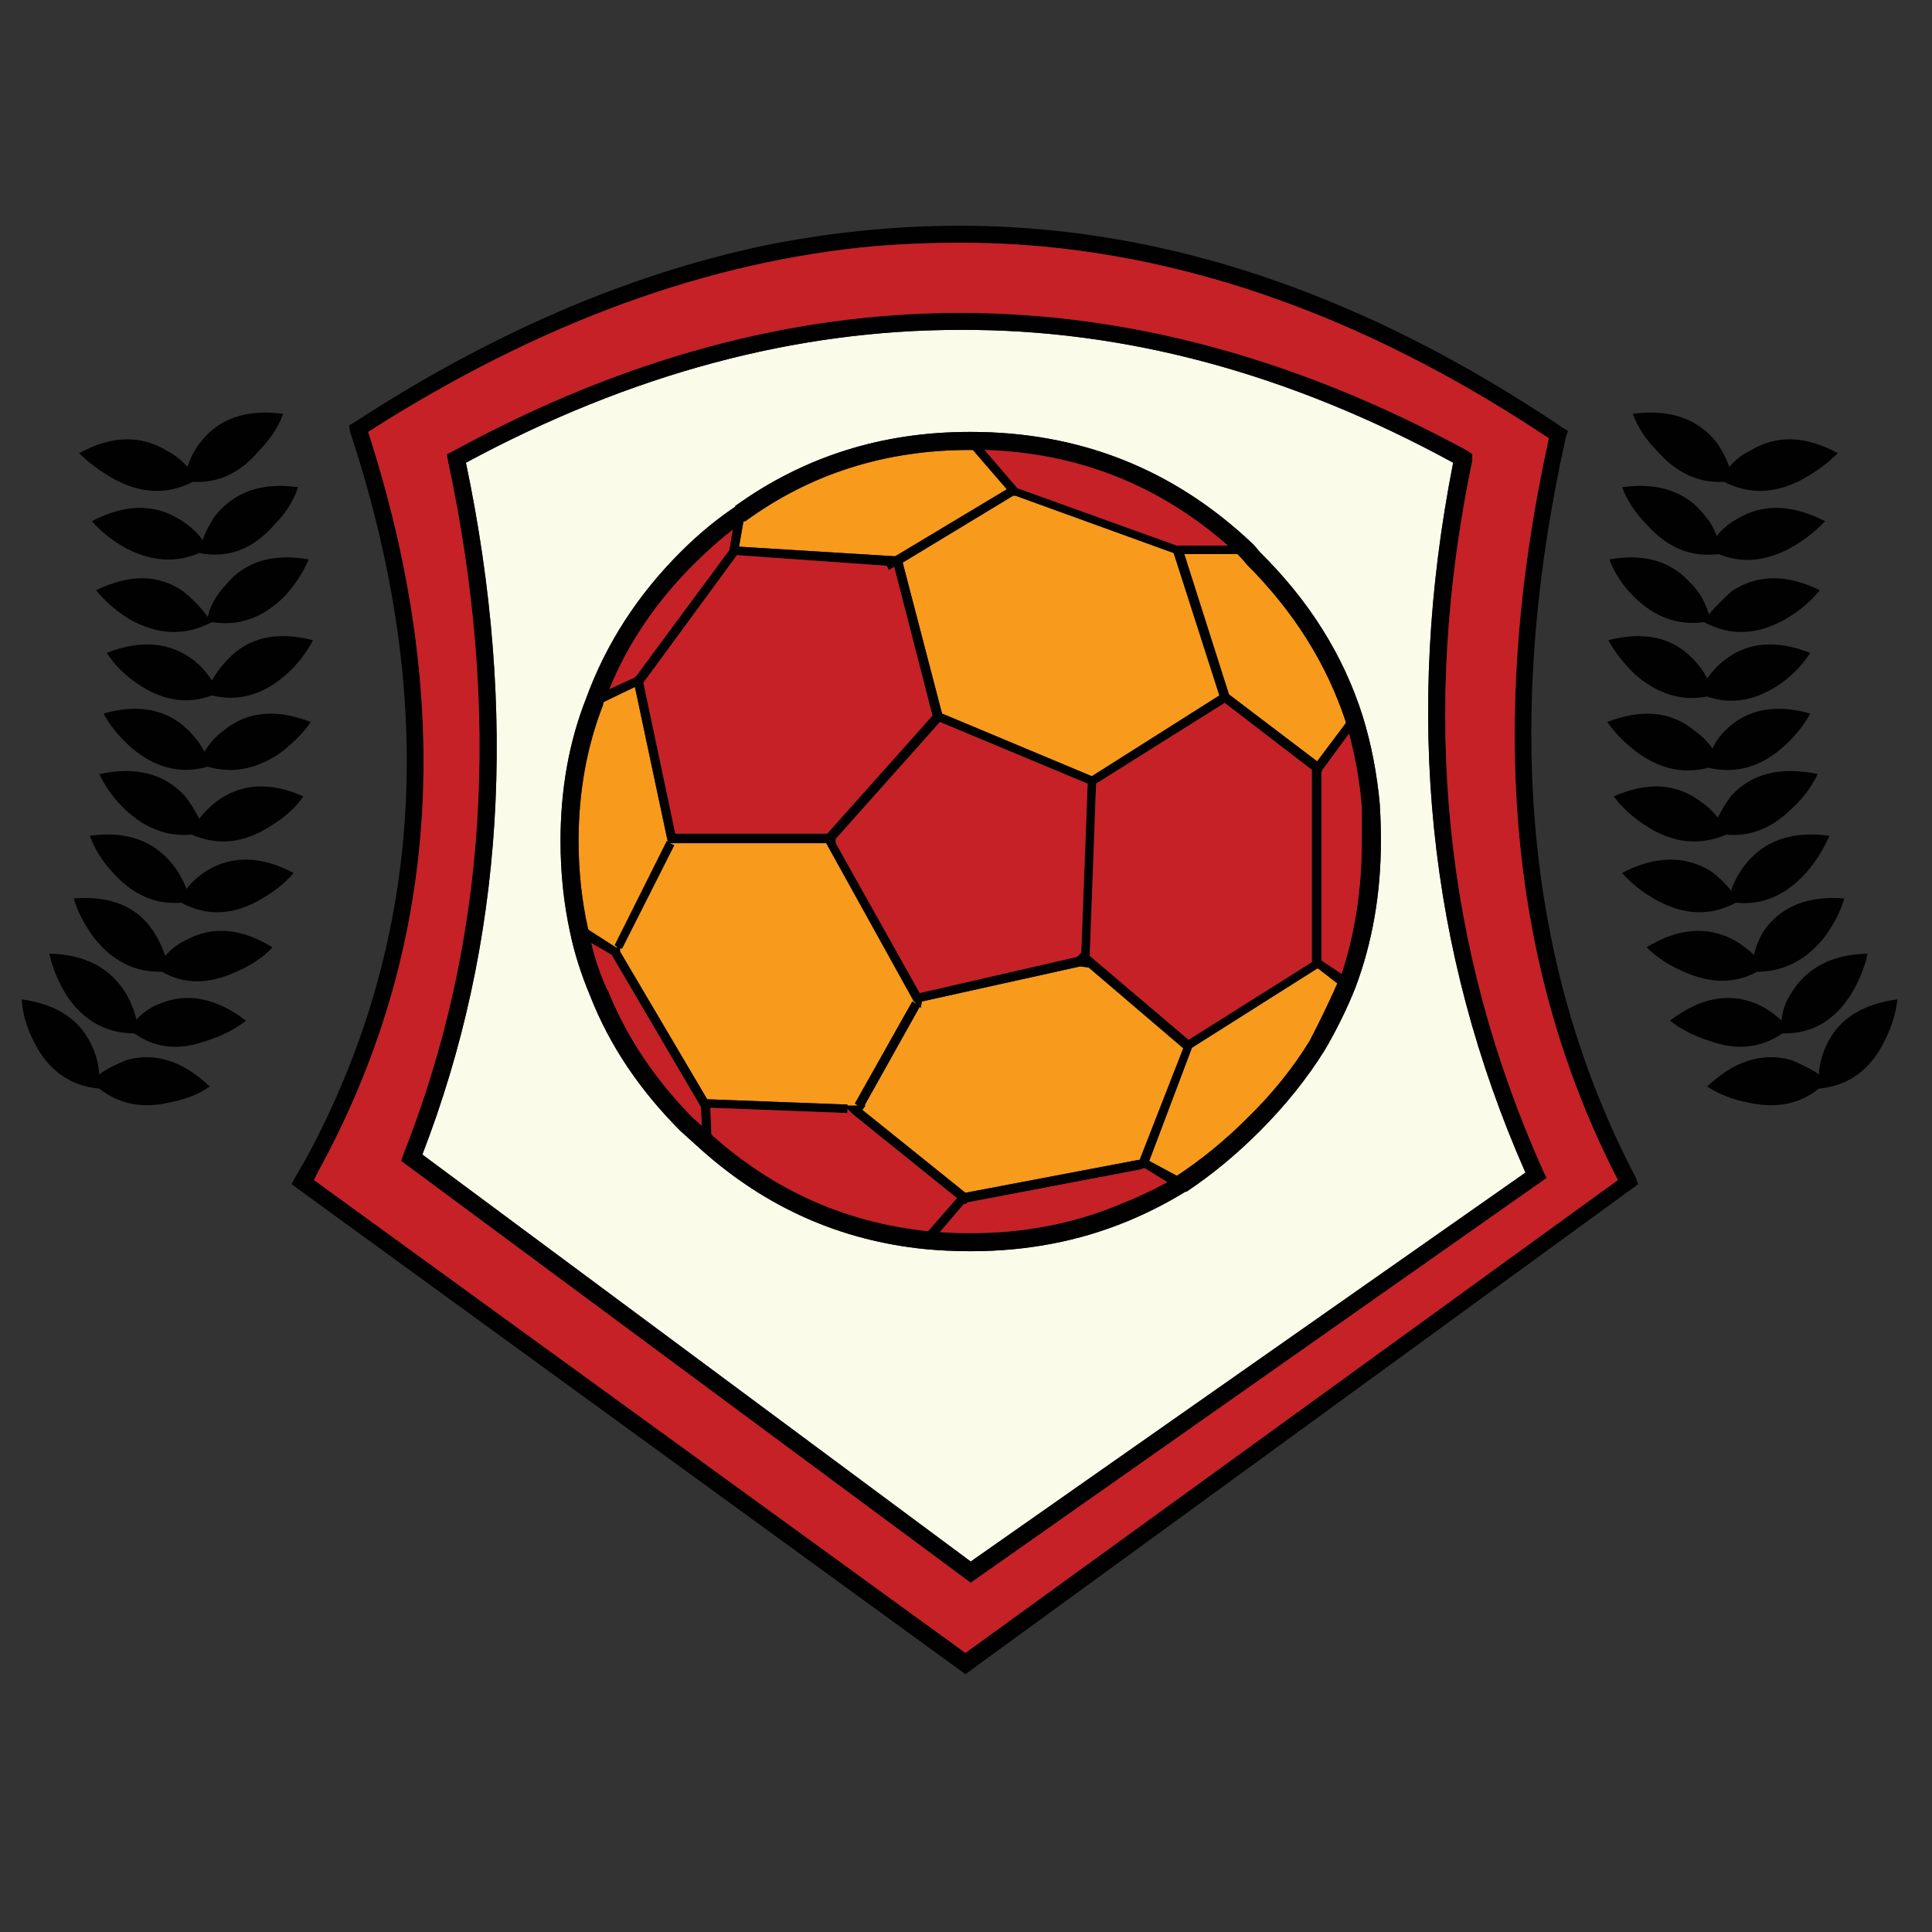<?xml version="1.0" encoding="utf-8"?>
<!-- Generator: Adobe Illustrator 16.0.0, SVG Export Plug-In . SVG Version: 6.00 Build 0)  -->
<!DOCTYPE svg PUBLIC "-//W3C//DTD SVG 1.1//EN" "http://www.w3.org/Graphics/SVG/1.1/DTD/svg11.dtd">
<svg version="1.1" id="Layer_1" xmlns="http://www.w3.org/2000/svg" xmlns:xlink="http://www.w3.org/1999/xlink" x="0px" y="0px"
	 width="300px" height="300px" viewBox="0 0 300 300" enable-background="new 0 0 300 300" xml:space="preserve">
<rect x="0" y="0" width="300" height="300" fill="#333333" stroke="none"/>
<g>
	<path fill-rule="evenodd" clip-rule="evenodd" fill="#FBFBEA" d="M150.568,67.066c-13.643,0-25.798,3.848-36.469,11.551h0.166
		c-2.971,1.979-5.83,4.344-8.581,7.093c-6.711,6.71-11.605,14.304-14.687,22.773c-2.64,6.71-3.959,14.081-3.959,22.113
		c0,4.95,0.495,9.678,1.484,14.19c0.661,3.19,1.705,6.491,3.136,9.9c2.97,7.592,7.645,14.573,14.026,20.954
		c1.101,0.993,2.2,1.985,3.3,2.972c10.011,8.915,21.562,14.026,34.653,15.348c2.309,0.219,4.675,0.329,7.095,0.329
		c8.69,0,16.777-1.541,24.258-4.622c3.19-1.314,6.213-2.855,9.075-4.615h0.164c3.961-2.643,7.758-5.775,11.387-9.411
		c3.958-3.958,7.316-8.141,10.065-12.537c1.873-3.19,3.465-6.438,4.786-9.738c2.64-7.039,3.958-14.632,3.958-22.77
		c0-1.873-0.052-3.688-0.161-5.447v-0.165c-0.441-4.841-1.321-9.408-2.643-13.697c-2.972-9.459-8.303-17.987-16.006-25.578
		c-0.438-0.548-0.825-0.989-1.153-1.318c-12.215-11.551-26.789-17.327-43.73-17.327H150.568z M225.647,71.849
		c-7.699,39.056-3.957,75.797,11.223,110.232l-86.138,60.392l-85.147-63.195c12.65-32.785,14.906-68.595,6.765-107.429
		c25.522-13.749,51.1-20.626,76.731-20.626C174.713,51.112,200.238,57.99,225.647,71.849z"/>
	<path fill-rule="evenodd" clip-rule="evenodd" fill="#F89A1C" d="M151.063,69.87l5.279,6.104l-17.325,10.397h-0.166l-24.091-1.486
		l0.659-3.793c0-0.113,0.111-0.167,0.331-0.167c10.122-7.371,21.728-11.055,34.819-11.055h0.165
		C150.842,69.87,150.952,69.87,151.063,69.87z M140.171,87.361l17.164-10.394c0.109,0,0.219,0,0.328,0l24.585,8.908l7.097,22.113
		l-19.802,12.54l-23.266-9.733L140.171,87.361z M103.539,130.597l-8.086,16.169l0.495,0.332h-0.33l-4.125-2.643l-0.165-0.165
		c-0.989-4.399-1.486-8.966-1.486-13.694c0-7.593,1.267-14.632,3.797-21.124c0-0.219,0.055-0.383,0.164-0.496l4.786-2.308
		l5.115,24.091L103.539,130.597z M104.034,130.925h24.257l13.53,24.423c0,0.109,0.111,0.219,0.331,0.329v0.164l-0.495-0.329
		l-8.912,15.843l0.497,0.328h-1.65v-0.167l-21.782-0.825l-13.531-22.936v-0.493h0.33l8.085-16.008L104.034,130.925z
		 M208.982,112.277l-4.458,5.943l-13.694-10.397l-6.933-21.781h8.251c0.113,0.11,0.223,0.219,0.332,0.329
		c0.332,0.329,0.716,0.77,1.157,1.321c7.258,7.258,12.376,15.399,15.345,24.42V112.277z M169.047,150.23l14.689,12.545
		l-6.768,17.327h-0.164l-26.897,5.111L133.9,172.342l0.495-0.658h-0.165l8.581-15.346l0.165,0.164l0.166-0.989l24.586-5.446
		L169.047,150.23z M204.692,150.398l2.972,2.308c-1.321,2.972-2.753,5.942-4.293,8.909c-2.64,4.293-5.886,8.309-9.733,12.048
		c-3.41,3.409-7.042,6.381-10.894,8.914l-4.29-2.313l6.601-17.488l0.165-0.167l19.305-12.21H204.692z"/>
	<path fill-rule="evenodd" clip-rule="evenodd" fill="#010101" d="M228.619,70.531v0.989c-8.141,39.052-4.454,75.852,11.055,110.394
		l0.496,0.992l-89.438,62.866l-88.447-65.509l0.329-0.986c12.982-32.785,15.292-68.705,6.931-107.757l-0.164-0.989l0.989-0.497
		c26.183-14.3,52.419-21.452,78.712-21.452c26.295,0,52.587,7.152,78.877,21.452L228.619,70.531z M150.568,67.066h0.165
		c16.941,0,31.516,5.775,43.73,17.327c0.328,0.329,0.715,0.77,1.153,1.318c7.703,7.59,13.034,16.118,16.006,25.578
		c1.321,4.29,2.201,8.856,2.643,13.697v0.165c0.109,1.759,0.161,3.574,0.161,5.447c0,8.138-1.318,15.731-3.958,22.77
		c-1.321,3.301-2.913,6.548-4.786,9.738c-2.749,4.396-6.107,8.579-10.065,12.537c-3.629,3.636-7.426,6.769-11.387,9.411h-0.164
		c-2.862,1.76-5.885,3.301-9.075,4.615c-7.48,3.081-15.567,4.622-24.258,4.622c-2.42,0-4.786-0.11-7.095-0.329
		c-13.092-1.321-24.643-6.433-34.653-15.348c-1.101-0.986-2.2-1.979-3.3-2.972c-6.381-6.381-11.056-13.362-14.026-20.954
		c-1.431-3.409-2.475-6.71-3.136-9.9c-0.989-4.512-1.484-9.24-1.484-14.19c0-8.032,1.32-15.403,3.959-22.113
		c3.081-8.47,7.975-16.063,14.687-22.773c2.751-2.749,5.61-5.115,8.581-7.093h-0.166C124.77,70.914,136.925,67.066,150.568,67.066z
		 M151.063,69.87c-0.111,0-0.221,0-0.33,0h-0.165c-13.091,0-24.697,3.684-34.819,11.055c-0.219,0-0.331,0.055-0.331,0.167
		l-0.659,3.793l24.091,1.486h0.166l17.325-10.397L151.063,69.87z M140.171,87.361l6.106,23.434l23.266,9.733l19.802-12.54
		l-7.097-22.113l-24.585-8.908c-0.109,0-0.219,0-0.328,0L140.171,87.361z M113.769,82.246c-2.09,1.65-4.125,3.464-6.104,5.447
		c-5.83,5.83-10.176,12.263-13.037,19.305l3.961-1.814c0-0.109,0.055-0.165,0.165-0.165l14.521-19.637v-0.164L113.769,82.246z
		 M138.851,88.021l-0.825,0.497l-0.33-0.661l-23.267-1.65l-14.521,19.802l4.951,23.431h23.597l16.337-18.316L138.851,88.021z
		 M104.034,130.925l0.659,0.329l-8.085,16.008h-0.33v0.493l13.531,22.936l21.782,0.825v0.167h1.65l-0.497-0.328l8.912-15.843
		l0.495,0.329v-0.164c-0.219-0.11-0.331-0.22-0.331-0.329l-13.53-24.423H104.034z M103.539,130.597l0.164,0.164l-5.115-24.091
		l-4.786,2.308c-0.109,0.113-0.164,0.277-0.164,0.496c-2.53,6.491-3.797,13.53-3.797,21.124c0,4.728,0.497,9.295,1.486,13.694
		l0.165,0.165l4.125,2.643h0.33l-0.495-0.332L103.539,130.597z M129.775,130.265v0.661l13.037,23.266l24.423-5.611l0.657-0.658
		l0.993-26.238l-22.939-9.572L129.775,130.265z M208.982,112.277v-0.165c-2.969-9.021-8.087-17.162-15.345-24.42
		c-0.441-0.551-0.825-0.993-1.157-1.321c-0.109-0.11-0.219-0.219-0.332-0.329h-8.251l6.933,21.781l13.694,10.397L208.982,112.277z
		 M170.204,121.685l-0.99,26.731l15.348,13.038l19.138-12.049v-29.867l-13.529-10.394L170.204,121.685z M182.744,84.721h7.922
		c-10.78-9.459-23.379-14.41-37.789-14.851l5.115,5.94L182.744,84.721z M169.047,150.23l-1.318-0.164l-24.586,5.446l-0.166,0.989
		l-0.165-0.164l-8.581,15.346h0.165l-0.495,0.658l16.007,12.872l26.897-5.111h0.164l6.768-17.327L169.047,150.23z M205.35,119.703
		l-0.161,0.167v29.206l0.161,0.165l2.972,1.982c2.092-6.382,3.136-13.256,3.136-20.627c0-1.873,0-3.632,0-5.283
		c-0.332-3.961-0.989-7.754-1.981-11.387l-4.126,5.611V119.703z M204.692,150.398h-0.168l-19.305,12.21l-0.165,0.167l-6.601,17.488
		l4.29,2.313c3.852-2.533,7.483-5.505,10.894-8.914c3.848-3.739,7.094-7.755,9.733-12.048c1.54-2.967,2.972-5.938,4.293-8.909
		L204.692,150.398z M225.647,71.849c-25.409-13.858-50.935-20.736-76.565-20.626c-25.632,0-51.209,6.877-76.731,20.626
		c8.141,38.833,5.885,74.644-6.765,107.429l85.147,63.195l86.138-60.392C221.69,147.646,217.948,110.904,225.647,71.849z
		 M253.536,64.259c5.721-0.77,10.064,0.715,13.036,4.458c0.771,1.099,1.432,2.362,1.979,3.793c0.883-1.099,1.927-1.924,3.136-2.476
		c4.07-2.53,8.634-2.42,13.694,0.332c-1.537,1.538-3.41,2.914-5.608,4.125c-4.18,2.198-8.195,2.308-12.047,0.329
		c-3.958,0.219-7.426-1.376-10.397-4.786C255.569,68.274,254.306,66.351,253.536,64.259z M281.095,101.387
		c-1.212,1.869-2.752,3.464-4.621,4.786c-3.849,2.64-7.645,3.3-11.387,1.979c-3.852,0.771-7.535-0.329-11.058-3.3
		c-1.76-1.65-3.188-3.464-4.287-5.443c5.608-1.431,10.011-0.441,13.201,2.968c0.877,0.88,1.593,1.873,2.144,2.972
		c0.771-1.099,1.65-2.034,2.64-2.804C271.355,99.682,275.813,99.298,281.095,101.387z M269.705,80.596
		c3.965-2.42,8.528-2.311,13.697,0.329c-1.54,1.65-3.409,3.081-5.607,4.293c-3.852,1.979-7.483,2.252-10.894,0.825
		c-4.29,0.548-8.031-0.993-11.223-4.622c-1.76-1.76-3.022-3.684-3.793-5.775c5.721-0.771,10.014,0.715,12.869,4.454
		c0.773,0.88,1.38,1.927,1.817,3.136C267.452,82.136,268.5,81.256,269.705,80.596z M268.88,91.818
		c3.965-2.643,8.528-2.698,13.698-0.168c-1.432,1.763-3.191,3.246-5.279,4.458c-4.402,2.53-8.638,2.694-12.705,0.493
		c-4.074,0.551-7.703-0.771-10.894-3.958c-1.76-1.763-3.023-3.687-3.797-5.775c5.505-0.993,9.792,0.329,12.873,3.958
		c0.992,0.993,1.76,2.256,2.311,3.796l0.332,0.825l0.161-0.329C266.683,93.907,267.784,92.808,268.88,91.818z M254.525,117.063
		c-2.089-1.541-3.738-3.191-4.95-4.951c5.392-2.088,9.9-1.65,13.529,1.322c1.103,0.77,2.037,1.705,2.808,2.804
		c0.441-0.989,1.099-1.924,1.981-2.804c3.301-3.3,7.7-4.18,13.201-2.64c-0.992,1.869-2.423,3.629-4.293,5.279
		c-3.519,3.082-7.367,4.125-11.551,3.136C261.622,120.199,258.045,119.484,254.525,117.063z M264.098,124.489
		c0.989,0.661,1.869,1.486,2.64,2.476c0.66-1.318,1.376-2.476,2.143-3.465c3.191-3.41,7.648-4.509,13.369-3.3
		c-0.993,2.092-2.421,3.961-4.293,5.611c-2.969,2.858-6.269,4.125-9.901,3.793c-4.177,1.763-8.302,1.321-12.376-1.318
		c-2.088-1.321-3.793-2.862-5.111-4.622C255.847,121.353,260.358,121.63,264.098,124.489z M255.679,147.098
		c4.841-2.971,9.354-3.355,13.533-1.157c0.989,0.551,2.034,1.321,3.136,2.311c0.329-1.321,0.825-2.53,1.483-3.629
		c2.643-3.851,6.822-5.556,12.543-5.118c-0.548,1.982-1.595,4.016-3.136,6.107c-2.858,3.519-6.326,5.279-10.394,5.279
		c-3.41,1.87-7.207,1.87-11.39,0C259.146,149.902,257.22,148.635,255.679,147.098z M32.912,107.988
		c-3.85,1.431-7.7,0.825-11.551-1.815c-1.979-1.321-3.574-2.917-4.784-4.786c5.281-2.089,9.79-1.705,13.531,1.157
		c1.099,0.88,2.034,1.924,2.804,3.133c0.661-1.208,1.486-2.308,2.475-3.3c3.191-3.41,7.592-4.399,13.201-2.968
		c-0.989,1.979-2.42,3.793-4.29,5.443C40.779,107.933,36.982,108.977,32.912,107.988z M31.261,83.567l0.166,0.329
		c0.55-1.431,1.21-2.694,1.98-3.796c2.97-3.739,7.26-5.225,12.871-4.454c-0.661,2.092-1.871,4.016-3.631,5.775
		c-3.3,3.852-7.207,5.334-11.715,4.454c-3.521,1.541-7.261,1.321-11.222-0.657c-2.2-1.212-4.014-2.643-5.445-4.293
		c5.062-2.64,9.571-2.75,13.532-0.329C29.117,81.366,30.272,82.355,31.261,83.567z M43.968,64.259
		c-0.77,2.092-2.035,4.016-3.795,5.775c-2.86,3.41-6.27,5.005-10.231,4.786c-3.85,1.979-7.865,1.869-12.045-0.329
		c-2.2-1.212-4.071-2.588-5.611-4.125c5.062-2.752,9.627-2.862,13.698-0.332c1.099,0.551,2.145,1.376,3.134,2.476
		c0.44-1.431,1.101-2.695,1.98-3.793C33.958,64.974,38.247,63.489,43.968,64.259z M257.329,139.836
		c-2.198-1.211-4.013-2.639-5.443-4.29c5.063-2.643,9.627-2.752,13.694-0.332c1.212,0.88,2.256,1.869,3.139,2.972l0.161,0.164
		v-0.329c0.555-1.431,1.271-2.697,2.146-3.796c2.972-3.742,7.316-5.225,13.037-4.454c-0.88,2.088-2.092,4.013-3.632,5.775
		c-3.188,3.52-6.82,5.06-10.888,4.619C265.692,142.257,261.622,142.147,257.329,139.836z M32.252,95.776l0.331-1.154
		c0.659-1.541,1.484-2.804,2.475-3.796c2.97-3.629,7.26-4.951,12.871-3.958c-0.88,2.088-2.145,4.013-3.795,5.775
		c-3.3,3.3-7.042,4.619-11.222,3.958c-4.18,2.201-8.47,2.037-12.871-0.493c-1.98-1.212-3.686-2.694-5.115-4.458
		c5.17-2.53,9.68-2.475,13.532,0.168c1.208,0.989,2.309,2.088,3.3,3.3L32.252,95.776z M32.252,119.045
		c-4.18,1.208-8.141,0.219-11.881-2.972c-1.869-1.65-3.3-3.41-4.29-5.279c5.5-1.541,9.901-0.661,13.201,2.64
		c0.989,0.989,1.814,2.088,2.475,3.3c0.77-1.321,1.76-2.42,2.97-3.3c3.631-2.972,8.14-3.41,13.532-1.322
		c-1.21,1.76-2.86,3.41-4.951,4.951C39.678,119.484,35.993,120.145,32.252,119.045z M19.546,125.811
		c-1.76-1.65-3.136-3.52-4.125-5.611c5.611-1.208,10.01-0.109,13.201,3.3c0.88,1.099,1.65,2.311,2.311,3.629
		c0.771-0.989,1.65-1.869,2.64-2.64c3.85-2.858,8.36-3.136,13.532-0.825c-1.21,1.76-2.916,3.3-5.117,4.622
		c-4.07,2.64-8.14,3.081-12.21,1.318C26.037,129.936,22.627,128.669,19.546,125.811z M28.952,138.022
		c0.88-1.102,1.926-2.037,3.134-2.807c3.961-2.42,8.472-2.311,13.532,0.332c-1.43,1.65-3.246,3.078-5.445,4.29
		c-4.18,2.311-8.196,2.42-12.046,0.329c-3.961,0.332-7.48-1.209-10.562-4.619c-1.65-1.763-2.86-3.687-3.63-5.775
		c5.611-0.771,9.901,0.712,12.872,4.454C27.687,135.325,28.403,136.591,28.952,138.022z M14.596,145.612
		c-1.541-2.092-2.585-4.125-3.136-6.107c5.721-0.438,9.846,1.267,12.376,5.118c0.77,1.208,1.376,2.475,1.816,3.793
		c0.99-1.099,2.09-1.924,3.3-2.475c4.071-2.198,8.526-1.814,13.366,1.157c-1.43,1.538-3.3,2.804-5.61,3.793
		c-4.291,1.982-8.141,1.982-11.551,0C20.977,151.001,17.456,149.241,14.596,145.612z M94.297,153.698v-0.167
		c2.86,7.259,7.316,13.97,13.367,20.132c0.55,0.438,0.99,0.825,1.32,1.153l-0.166-2.965l-13.86-23.6l-3.136-1.814
		C92.372,148.857,93.197,151.278,94.297,153.698z M19.71,164.587c4.401-1.212,8.692,0.168,12.873,4.126
		c-1.762,1.211-3.852,2.036-6.272,2.475c-4.18,0.993-7.809,0.277-10.89-2.146c-4.62-0.438-8.032-2.913-10.231-7.426
		c-1.101-2.197-1.705-4.343-1.814-6.435c5.609,0.771,9.295,3.301,11.056,7.595c0.55,1.206,0.88,2.585,0.99,4.126l0.33-0.335
		C16.961,165.799,18.281,165.135,19.71,164.587z M21.196,158.316c0.989-1.099,2.2-1.924,3.63-2.475
		c4.29-1.76,8.746-0.88,13.366,2.64c-1.65,1.323-3.686,2.367-6.106,3.134c-4.29,1.541-8.03,1.16-11.221-1.153
		c-4.401,0-7.92-1.98-10.56-5.938c-1.322-2.201-2.202-4.348-2.642-6.436c5.611,0.109,9.625,2.256,12.046,6.436
		C20.371,155.732,20.866,156.999,21.196,158.316z M292.646,161.615c-2.201,4.513-5.614,6.987-10.233,7.426
		c-2.968,2.424-6.655,3.14-11.058,2.146c-2.308-0.438-4.396-1.264-6.269-2.475c4.18-3.958,8.524-5.338,13.037-4.126
		c1.321,0.548,2.64,1.212,3.957,1.979l0.332,0.335c0.113-1.541,0.441-2.92,0.989-4.126c1.76-4.294,5.502-6.824,11.223-7.595
		C294.406,157.272,293.745,159.418,292.646,161.615z M276.474,158.316l0.164,0.165c0.113-1.428,0.551-2.749,1.318-3.958
		c2.424-4.18,6.439-6.327,12.047-6.436c-0.438,2.088-1.321,4.235-2.64,6.436c-2.639,4.07-6.158,6.048-10.562,5.938
		c-3.409,2.313-7.206,2.694-11.383,1.153c-2.424-0.767-4.457-1.811-6.107-3.134c4.618-3.52,9.075-4.399,13.365-2.64
		C273.998,156.393,275.262,157.218,276.474,158.316z M144.132,191.157l4.456-5.118l-16.171-13.033l-0.825-0.825v0.657l-21.288-0.825
		l0.165,4.125c0.111,0.11,0.221,0.22,0.331,0.329c9.57,8.47,20.626,13.369,33.168,14.69H144.132z M177.794,181.417h-0.329
		c-0.109,0.11-0.219,0.168-0.329,0.168l-26.898,5.118l-0.331,0.328l-0.165-0.167l-3.796,4.454c1.431,0.109,3.026,0.167,4.786,0.167
		c8.252,0,15.952-1.482,23.104-4.454c2.526-0.992,5.002-2.146,7.426-3.468L177.794,181.417z M118.39,38.188
		c10.229-2.092,20.461-3.136,30.692-3.136c9.902,0,19.804,1.044,29.704,3.136c21.343,4.509,42.627,13.914,63.859,28.217l0.825,0.493
		l-0.329,0.993c-9.791,44.112-6.162,82.452,10.888,115.015l0.332,0.986l-104.454,76.074l-104.62-76.074l0.497-0.986
		c1.32-2.204,2.53-4.402,3.629-6.601c16.501-32.895,18.151-69.308,4.95-109.24l-0.164-0.993l0.825-0.493
		C76.146,51.828,97.267,42.697,118.39,38.188z M160.964,38.188c-3.961-0.332-7.921-0.496-11.882-0.496
		c-4.29,0-8.581,0.164-12.871,0.496c-26.183,2.308-52.529,11.935-79.042,28.877c13.641,42.243,11.056,80.525-7.756,114.848
		c-0.219,0.438-0.44,0.883-0.659,1.321l101.153,73.431l101.317-73.431c-16.83-32.673-20.407-71.067-10.726-115.18
		C214.097,50.452,187.585,40.496,160.964,38.188z"/>
	<path fill-rule="evenodd" clip-rule="evenodd" fill="#C52126" d="M228.619,70.531l-0.66-0.497
		c-26.29-14.3-52.582-21.452-78.877-21.452c-26.292,0-52.529,7.152-78.712,21.452l-0.989,0.497l0.164,0.989
		c8.362,39.052,6.051,74.972-6.931,107.757l-0.329,0.986l88.447,65.509l89.438-62.866l-0.496-0.992
		c-15.509-34.542-19.195-71.342-11.055-110.394V70.531z M160.964,38.188c26.621,2.308,53.133,12.263,79.535,29.867
		c-9.682,44.112-6.104,82.507,10.726,115.18l-101.317,73.431L48.754,183.235c0.219-0.438,0.44-0.884,0.659-1.321
		c18.812-34.323,21.397-72.605,7.756-114.848c26.514-16.943,52.859-26.57,79.042-28.877c4.29-0.332,8.581-0.496,12.871-0.496
		C153.043,37.692,157.003,37.856,160.964,38.188z M138.851,88.021l5.941,23.102l-16.337,18.316h-23.597l-4.951-23.431l14.521-19.802
		l23.267,1.65l0.33,0.661L138.851,88.021z M113.769,82.246l-0.495,2.972v0.164l-14.521,19.637c-0.11,0-0.165,0.055-0.165,0.165
		l-3.961,1.814c2.86-7.042,7.207-13.475,13.037-19.305C109.643,85.71,111.678,83.896,113.769,82.246z M129.775,130.265
		l16.171-18.152l22.939,9.572l-0.993,26.238l-0.657,0.658l-24.423,5.611l-13.037-23.266V130.265z M182.744,84.721l-24.752-8.911
		l-5.115-5.94c14.41,0.441,27.009,5.392,37.789,14.851H182.744z M170.204,121.685l19.966-12.541l13.529,10.394v29.867
		l-19.138,12.049l-15.348-13.038L170.204,121.685z M205.35,119.703v-0.165l4.126-5.611c0.992,3.632,1.649,7.426,1.981,11.387
		c0,1.65,0,3.41,0,5.283c0,7.371-1.044,14.245-3.136,20.627l-2.972-1.982l-0.161-0.165v-29.206L205.35,119.703z M94.297,153.698
		c-1.101-2.42-1.926-4.841-2.476-7.261l3.136,1.814l13.86,23.6l0.166,2.965c-0.33-0.328-0.77-0.715-1.32-1.153
		c-6.051-6.162-10.506-12.873-13.367-20.132V153.698z M177.794,181.417l3.468,2.146c-2.424,1.321-4.899,2.476-7.426,3.468
		c-7.151,2.972-14.852,4.454-23.104,4.454c-1.76,0-3.355-0.058-4.786-0.167l3.796-4.454l0.165,0.167l0.331-0.328l26.898-5.118
		c0.11,0,0.22-0.058,0.329-0.168H177.794z M144.132,191.157h-0.165c-12.542-1.321-23.598-6.221-33.168-14.69
		c-0.11-0.109-0.219-0.219-0.331-0.329l-0.165-4.125l21.288,0.825v-0.657l0.825,0.825l16.171,13.033L144.132,191.157z"/>
</g>
</svg>
